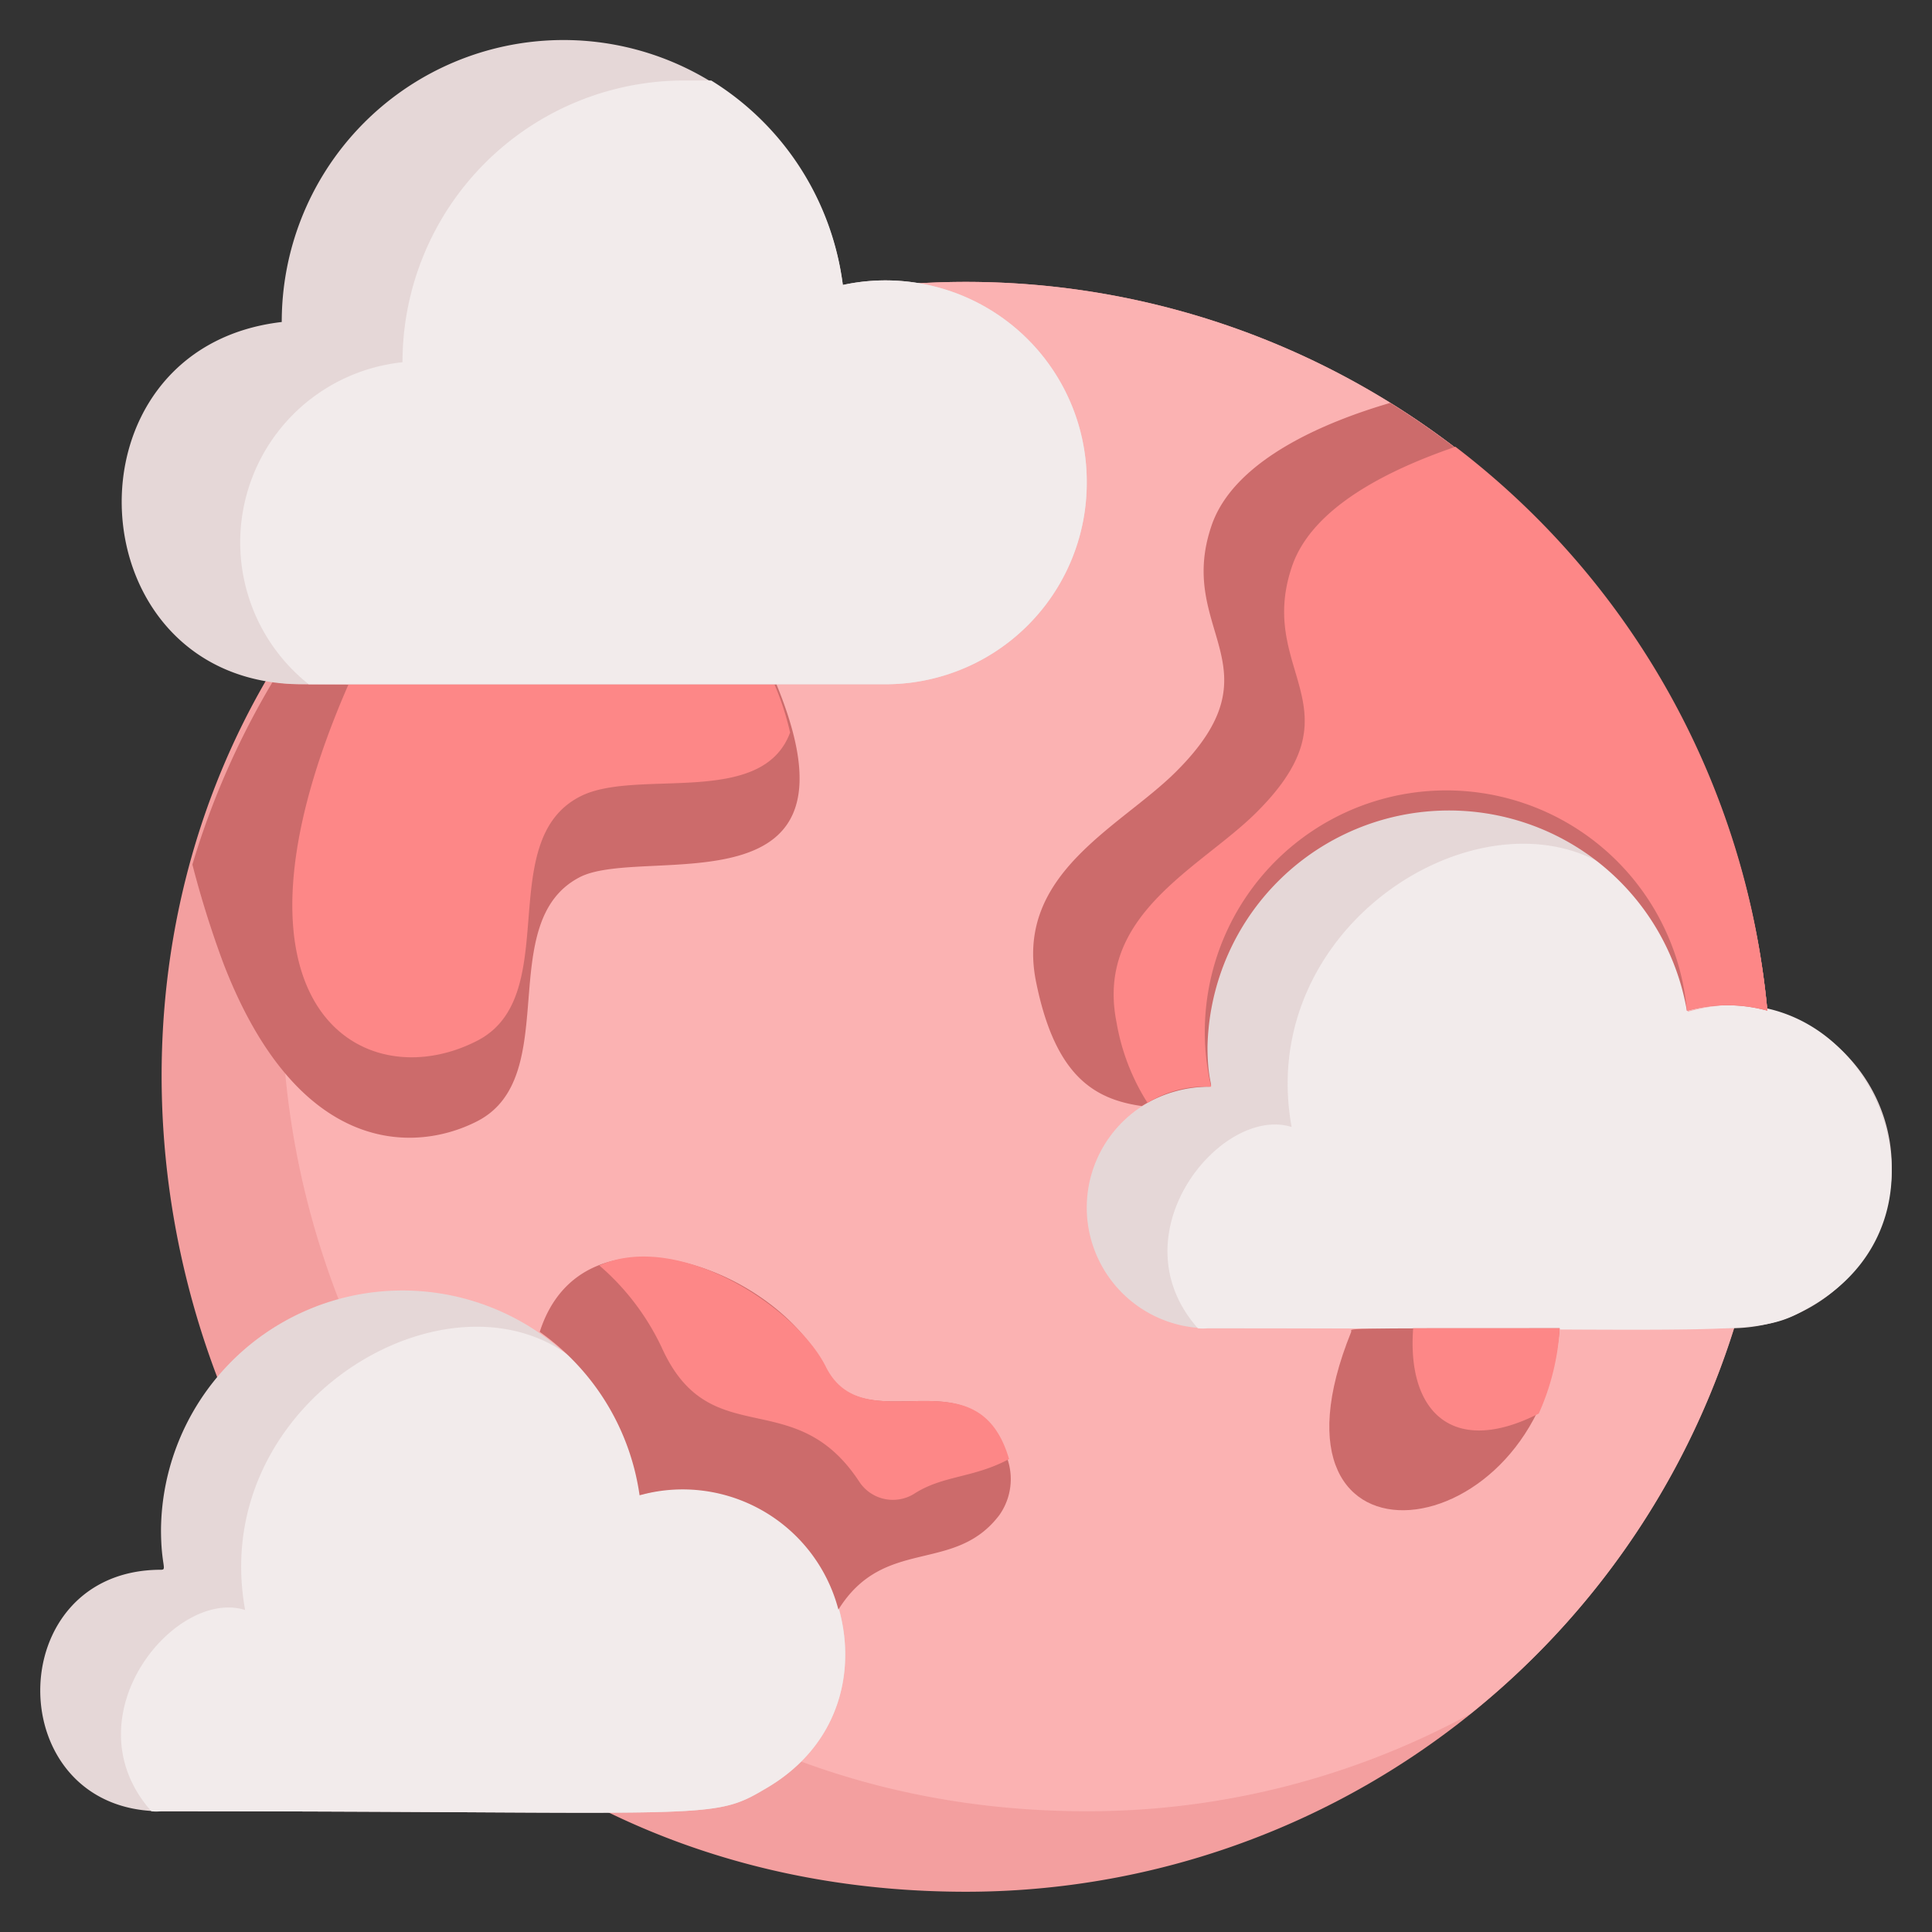 <svg xmlns="http://www.w3.org/2000/svg" viewBox="0 0 48 48" id="EarthWithClouds">
  <rect x="0" y="0" width="48" height="48" fill="#333333" stroke="none"/>
  <g fill="#000000" class="color000000 svgShape">
    <path fill="#f39f9f" d="M44,27A20,20,0,0,1,24,47C3.34,47-3.72,19.27,14.47,9.42A20,20,0,0,1,44,27Z" class="color9fdbf3 svgShape"></path>
    <path fill="#fbb2b2" d="M44,27a19.92,19.92,0,0,1-7.47,15.58A19.89,19.89,0,0,1,27,45C8.1,45-.15,21.15,14.47,9.42A20,20,0,0,1,44,27Z" class="colorb2e5fb svgShape"></path>
    <path fill="#fbb2b2" d="M19.63,18.2c-.7,1.88-3.8.88-5.2,1.58-2.2,1.1-.4,5-2.6,6.09A3.82,3.82,0,0,1,7,24.57,19.87,19.87,0,0,1,8.66,17H19.24A7,7,0,0,1,19.63,18.2Z" class="colorb2e5fb svgShape"></path>
    <path fill="#fbb2b2" d="M13.43,19.78c-2.2,1.1-.4,5-2.6,6.09A3.62,3.62,0,0,1,7,25.55,19.79,19.79,0,0,1,8.66,17H18.75C19,20.46,15.07,19,13.43,19.78Z" class="colorb2e5fb svgShape"></path>
    <path fill="#e5d7d7" d="M47 29a4 4 0 0 1-4 4H30a3 3 0 0 1-3-3 3 3 0 0 1 1.38-2.52A3 3 0 0 1 30.09 27a6 6 0 1 1 11.84-1.86A4 4 0 0 1 47 29zM19 44.45c-1.35.8-1.31.55-15 .55-4 0-4-6 0-6 .16 0 0-.1 0-1a6 6 0 0 1 11.93-.85C20.38 35.84 23.06 42.12 19 44.45z" class="colordad7e5 svgShape"></path>
    <path fill="#f2ebeb" d="M19 44.45c-1.35.8-1.31.55-15 .55a1 1 0 0 1-.24 0c-2.07-2.34.59-5.55 2.33-5-1.19-6.56 8.79-10.48 9.84-2.86C20.36 35.85 23.07 42.12 19 44.45zM45 32.45c-1.35.8-1.31.55-15 .55a1 1 0 0 1-.24 0c-2.07-2.34.59-5.55 2.33-5-1.19-6.56 8.79-10.48 9.84-2.86C46.36 23.85 49.07 30.12 45 32.45z" class="coloredebf2 svgShape"></path>
    <path fill="#cc6b6b" d="M38.75,33c-.45,5.59-7.74,6.42-5.18.09C33.61,33,33,33,38.75,33Z" class="color9dcc6b svgShape"></path>
    <path fill="#fd8787" d="M38.75,33a6,6,0,0,1-.52,2.12c-2.1,1.07-3.28,0-3.12-2.12Z" class="colorb5e08c svgShape"></path>
    <path fill="#cc6b6b" d="M43.91,25.11a3.78,3.78,0,0,0-2,0A6,6,0,0,0,30,26c0,1,.2,1,0,1a3.16,3.16,0,0,0-1.63.48c-1.2-.17-2.16-.76-2.63-3.09-.54-2.69,2.1-3.84,3.48-5.22,2.61-2.6,0-3.47.87-6.08.54-1.66,2.84-2.61,4.45-3.08A20,20,0,0,1,43.91,25.11Z" class="color9dcc6b svgShape"></path>
    <path fill="#fd8787" d="M43.91,25.11a3.8,3.8,0,0,0-2,0A6,6,0,1,0,30.09,27a2.72,2.72,0,0,0-1.58.4,5.42,5.42,0,0,1-.77-2c-.54-2.69,2.1-3.84,3.48-5.22,2.61-2.6,0-3.47.87-6.08.5-1.53,2.5-2.46,4.07-3A19.9,19.9,0,0,1,43.91,25.11Z" class="colorb5e08c svgShape"></path>
    <path fill="#cc6b6b" d="M14.43,21.78c-2.2,1.1-.4,5-2.6,6.09-1.53.77-4.42.86-6.27-3.91a24.84,24.84,0,0,1-.78-2.48,20.07,20.07,0,0,1,2-4.55c.54.11-.06.07,12.51.07C21.66,22.76,16.05,21,14.43,21.78Z" class="color9dcc6b svgShape"></path>
    <path fill="#fd8787" d="M19.63,18.2c-.7,1.88-3.8.88-5.2,1.58-2.2,1.1-.4,5-2.6,6.09C9,27.3,5.16,25,8.66,17H19.24A7,7,0,0,1,19.63,18.2Z" class="colorb5e08c svgShape"></path>
    <path fill="#cc6b6b" d="M24.83,37.64c-1.12,1.48-2.86.52-4,2.35a4,4,0,0,0-4.94-2.84,6,6,0,0,0-2.48-4.06c1.06-3.32,5.82-1.64,7.07.87,1,1.94,3.75-.44,4.55,2.29A1.55,1.55,0,0,1,24.83,37.64Z" class="color9dcc6b svgShape"></path>
    <path fill="#fd8787" d="M25.07,36.25c-.9.48-1.65.4-2.37.87a1,1,0,0,1-1.36-.32c-1.61-2.44-3.69-.67-4.89-3.3a6.12,6.12,0,0,0-1.56-2.06c1.94-.87,4.87,1,5.63,2.52C21.49,35.9,24.27,33.52,25.07,36.25Z" class="colorb5e08c svgShape"></path>
    <path fill="#e5d7d7" d="M27,12a5,5,0,0,1-5,5H7.5C1.85,17,1.4,8.65,7,8a7,7,0,0,1,13.94-.92A5,5,0,0,1,27,12Z" class="colordad7e5 svgShape"></path>
    <path fill="#f2ebeb" d="M27,12a5,5,0,0,1-5,5H7.67A4.5,4.5,0,0,1,10,9a7,7,0,0,1,7-7c.44,0,.57,0,.67,0a7,7,0,0,1,3.27,5.08A5,5,0,0,1,27,12Z" class="coloredebf2 svgShape"></path>
  </g>
</svg>
